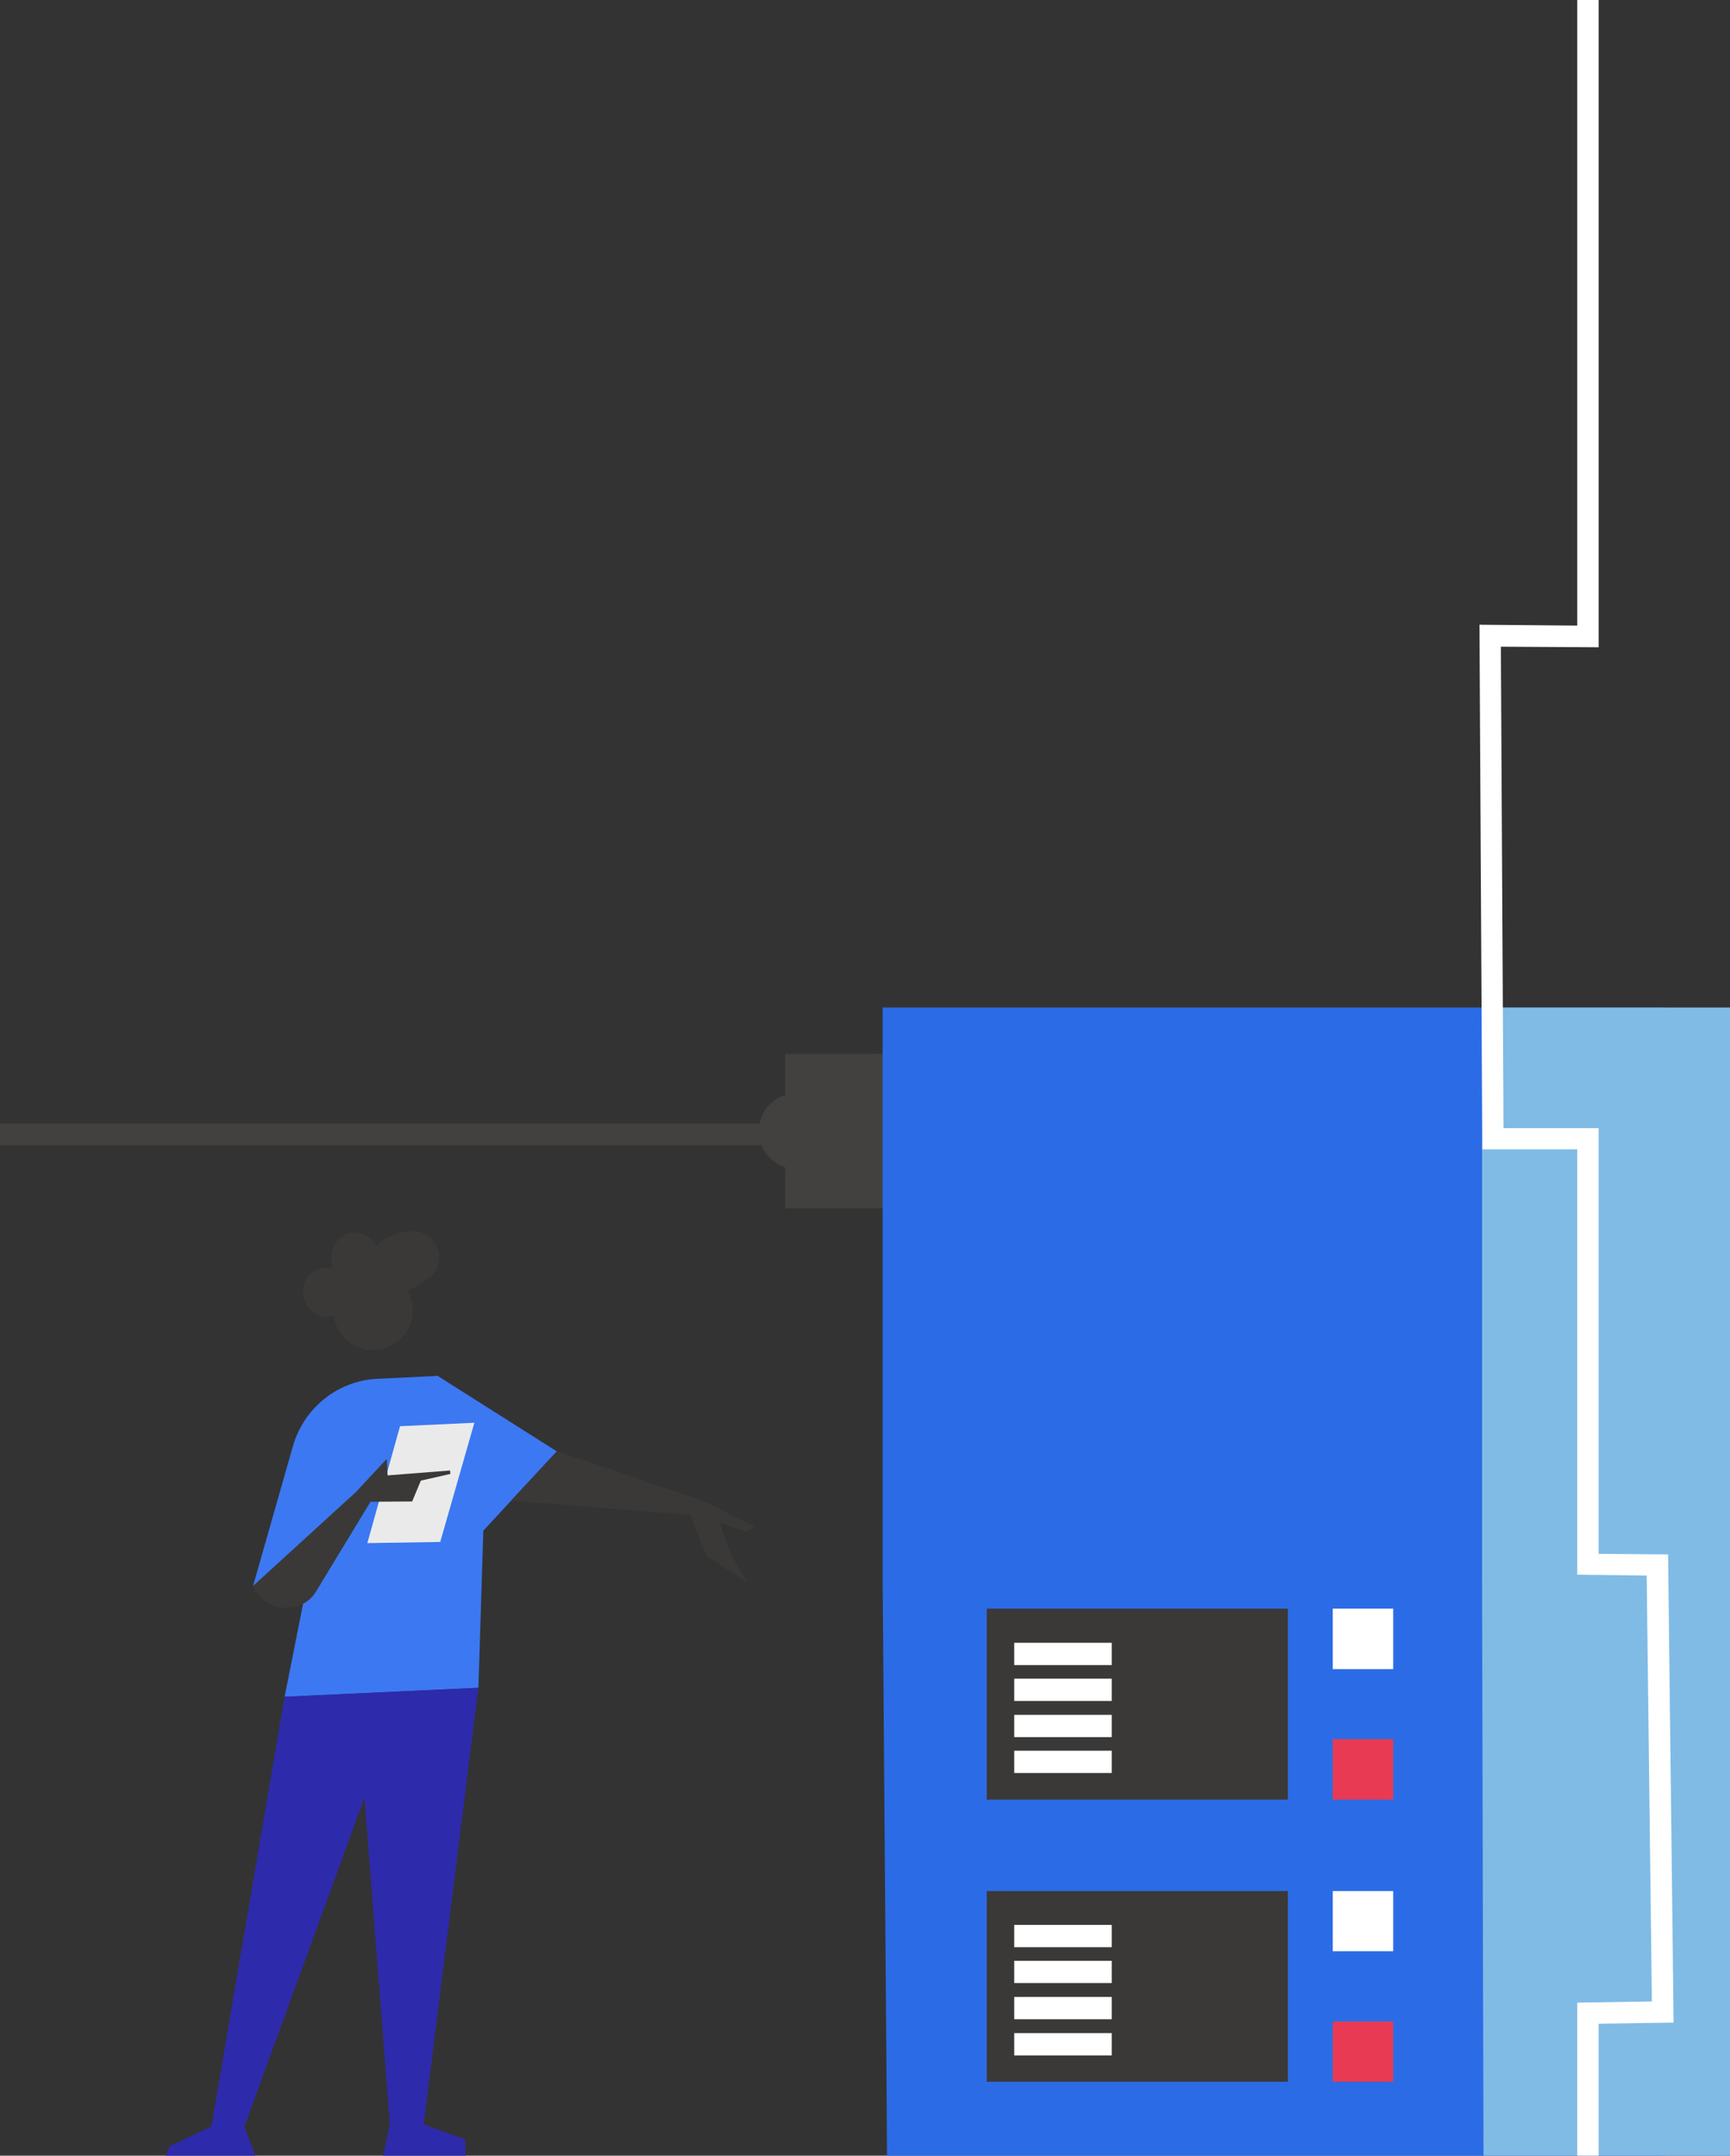 <svg xmlns="http://www.w3.org/2000/svg" viewBox="0 0 598 745" xml:space="preserve"><rect x="0" y="0" width="598" height="745" fill="#333333" stroke="none"/><path fill-rule="evenodd" clip-rule="evenodd" fill="#424140" d="M0 388.3h322.8v7.5H0z"/><path fill-rule="evenodd" clip-rule="evenodd" fill="#424140" d="M271.4 417.6H306v-53.4h-34.6z"/><path fill-rule="evenodd" clip-rule="evenodd" fill="#2B6CE6" d="M575.4 348.2V745H306.6l-.2-32.7-1.3-166.5V348.2z"/><path fill-rule="evenodd" clip-rule="evenodd" fill="#80BBE6" d="M512.3 348.2v197.6l.4 166.5.1 32.7H598V348.2z"/><g fill-rule="evenodd" clip-rule="evenodd"><path fill="#424140" d="M288.473 390.897c0 7.2-5.9 13.1-13.1 13.1-7.2 0-13.1-5.9-13.1-13.1s5.9-13.1 13.1-13.1c7.2 0 13.1 5.9 13.1 13.1"/><path fill="#3B78F2" d="m151.273 475.497-20.7 1c-13.7.6-25.5 10-29.3 23.2l-13.8 48.4 18.7-.9-7.8 39.2 67-3.1 1.7-54.3 25.4-27.4-41.2-26.1z"/><path fill="#3A3938" d="m192.473 501.597 49.9 16.8 18.5 9.2-3 1.8-9.1-3.2 3.9 11 5.7 9.7-14.3-9.3-5.4-14-62-5z"/><path fill="#3A3938" d="M115.173 453.397c-.3-7.5 5.5-14 13.1-14.3 7.6-.4 14 5.5 14.4 13.1.4 7.6-5.5 14-13.1 14.4-7.6.3-14-5.6-14.4-13.2"/><path fill="#3A3938" d="M120.473 445.197c.8 4.6-2 9-6.3 9.8s-8.4-2.4-9.3-7c-.8-4.6 2-9 6.3-9.8 1.3-.2 2.7-.1 3.9.3-.2-.5-.4-1.1-.5-1.7-.9-5.1 2.1-9.9 6.8-10.7 3.6-.6 7.1 1.2 8.9 4.4 0 0 2.9-3.6 9.9-4.9 5.5-1 10.6 2.3 11.5 7.4.7 3.6-1.1 7.2-4.1 9.2 0 0-10.5 9.5-26.4 2.1-.3 0-.9.4-.7.9"/><path fill="#EAEAEA" d="m126.973 533.297 11.3-40.4 25.7-1.2-11.8 41.2z"/><path fill="#3A3938" d="m87.473 548.097 35.5-32.4 10.7-11.5.3 5.7 21.6-1.7.1 1.2-10.2 2.3-3 7.2-14.4.1-19 31.3c-1 1.6-2.4 2.9-4 3.8-6.6 3.6-14.7.8-17.6-6z"/><path fill="#2E2AAC" d="m98.373 586.397 67-3.1-18.9 150.9 14.3 5.2.2 5.6h-28.5l2.3-10.9-8.8-112.8-41.5 113.7 3.8 10h-31l1.4-3.3 14.4-6.8z"/></g><path fill-rule="evenodd" clip-rule="evenodd" fill="#FFF" d="m578.5 699-25.9.4V745h-7.4v-52.9l25.8-.4-1.8-147.2-24-.3v-147h-32.8l-1-181.3 33.8.3V0h7.4v223.7l-33.8-.2.9 166.4h32.9V537l24 .2z"/><g fill-rule="evenodd" clip-rule="evenodd"><path fill="#3A3938" d="M341.083 621.945h104.1v-66h-104.1z"/><path fill="#FFF" d="M350.583 612.745h33.7v-7.7h-33.7z"/><path fill="#FFF" d="M350.583 600.345h33.7v-7.7h-33.7z"/><path fill="#FFF" d="M350.583 587.845h33.7v-7.7h-33.7z"/><path fill="#FFF" d="M350.583 575.445h33.7v-7.7h-33.7z"/><path fill="#FFF" d="M460.683 576.845h20.9v-20.9h-20.9z"/><path fill="#E83A52" d="M460.683 621.945h20.9v-20.9h-20.9z"/><path fill="#3A3938" d="M341.083 719.445h104.1v-65.9h-104.1z"/><path fill="#FFF" d="M350.583 710.345h33.7v-7.7h-33.7z"/><path fill="#FFF" d="M350.583 697.845h33.7v-7.7h-33.7z"/><path fill="#FFF" d="M350.583 685.345h33.7v-7.7h-33.7z"/><path fill="#FFF" d="M350.583 672.945h33.7v-7.7h-33.7z"/><path fill="#FFF" d="M460.683 674.345h20.9v-20.8h-20.9z"/><path fill="#E83A52" d="M460.683 719.445h20.9v-20.8h-20.9z"/></g></svg>